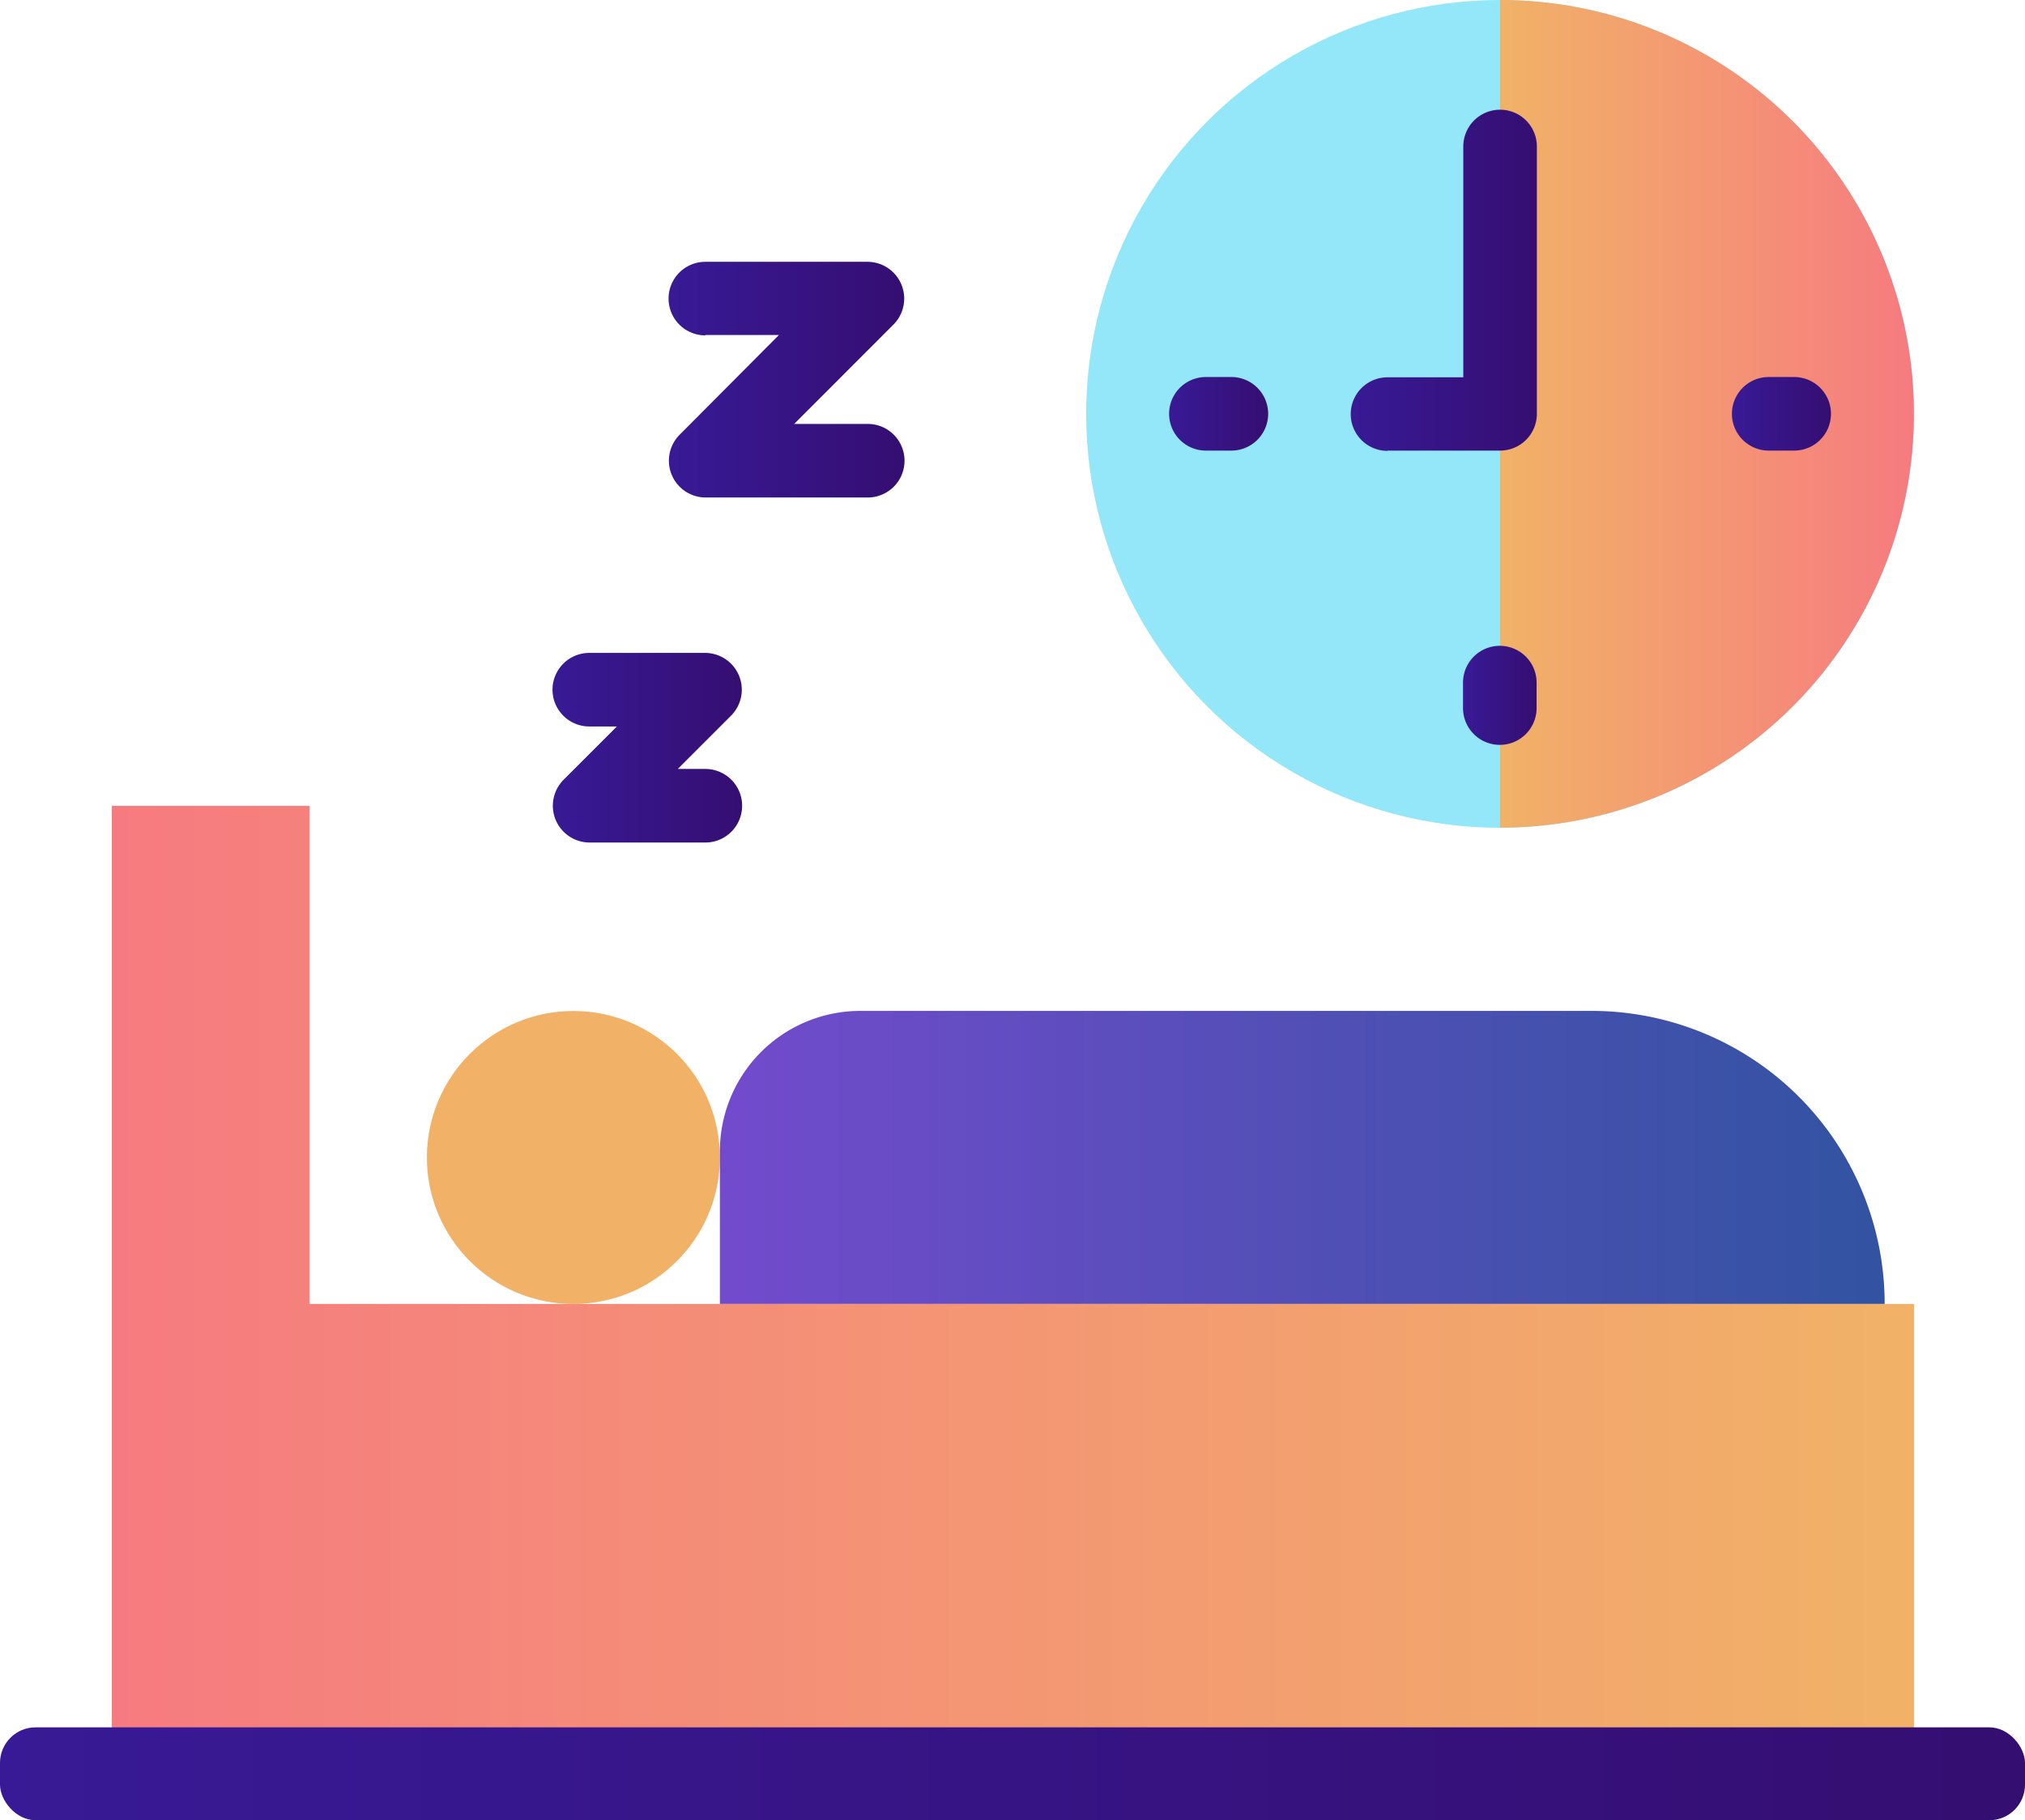 <svg xmlns="http://www.w3.org/2000/svg" xmlns:xlink="http://www.w3.org/1999/xlink" viewBox="0 0 220.2 197.95"><defs><linearGradient id="New_Gradient_Swatch_copy_3" x1="78.28" y1="125.87" x2="204.94" y2="125.87" gradientUnits="userSpaceOnUse"><stop offset="0" stop-color="#724bcc"/><stop offset="1" stop-color="#3253a1"/></linearGradient><linearGradient id="New_Gradient_Swatch_copy_4" x1="12.17" y1="141.8" x2="208.13" y2="141.8" gradientUnits="userSpaceOnUse"><stop offset="0" stop-color="#f67b80"/><stop offset="1" stop-color="#f1b267"/></linearGradient><linearGradient id="New_Gradient_Swatch_copy_4-2" x1="110.09" y1="45.01" x2="155.1" y2="45.01" gradientTransform="matrix(-1, 0, 0, 1, 318.22, 0)" xlink:href="#New_Gradient_Swatch_copy_4"/><linearGradient id="New_Gradient_Swatch_copy_7" x1="72.71" y1="41.28" x2="98.34" y2="41.28" gradientUnits="userSpaceOnUse"><stop offset="0" stop-color="#381a96"/><stop offset="1" stop-color="#350e71"/></linearGradient><linearGradient id="New_Gradient_Swatch_copy_7-2" x1="60.09" y1="81.32" x2="80.68" y2="81.32" xlink:href="#New_Gradient_Swatch_copy_7"/><linearGradient id="New_Gradient_Swatch_copy_7-3" x1="188.34" y1="45.05" x2="199.08" y2="45.05" xlink:href="#New_Gradient_Swatch_copy_7"/><linearGradient id="New_Gradient_Swatch_copy_7-4" x1="127.17" y1="44.97" x2="137.9" y2="44.97" xlink:href="#New_Gradient_Swatch_copy_7"/><linearGradient id="New_Gradient_Swatch_copy_7-5" x1="159.1" y1="75.6" x2="167.07" y2="75.6" xlink:href="#New_Gradient_Swatch_copy_7"/><linearGradient id="New_Gradient_Swatch_copy_7-6" x1="146.93" y1="30.47" x2="167.14" y2="30.47" xlink:href="#New_Gradient_Swatch_copy_7"/><linearGradient id="New_Gradient_Swatch_copy_7-7" x1="0" y1="192.9" x2="220.2" y2="192.9" xlink:href="#New_Gradient_Swatch_copy_7"/></defs><g id="Слой_2" data-name="Слой 2"><g id="Layer_1" data-name="Layer 1"><circle cx="62.35" cy="125.87" r="15.93" style="fill:#f1b267"/><path d="M204.94,141.8H78.28V125.2a15.27,15.27,0,0,1,15.27-15.27h79.53a31.86,31.86,0,0,1,31.86,31.87Z" style="fill:url(#New_Gradient_Swatch_copy_3)"/><polygon points="33.67 141.8 33.67 87.63 12.16 87.63 12.16 195.97 208.13 195.97 208.13 141.8 33.67 141.8" style="fill:url(#New_Gradient_Swatch_copy_4)"/><circle cx="163.12" cy="45.01" r="45.01" style="fill:#93e7f8"/><path d="M163.12,0h0a45,45,0,0,1,0,90h0Z" style="fill:url(#New_Gradient_Swatch_copy_4-2)"/><path d="M76.7,36.43h8L73.88,47.3a4,4,0,0,0,2.82,6.8H94.36a4,4,0,0,0,0-8h-8L97.18,35.27a4,4,0,0,0-2.82-6.8H76.7a4,4,0,1,0,0,8Z" style="fill:url(#New_Gradient_Swatch_copy_7)"/><path d="M64.08,79h3l-5.82,5.82a4,4,0,0,0,2.82,6.8H76.7a4,4,0,1,0,0-8h-3l5.82-5.82A4,4,0,0,0,76.7,71H64.08a4,4,0,1,0,0,8Z" style="fill:url(#New_Gradient_Swatch_copy_7-2)"/><path d="M192.33,49h2.77a4,4,0,0,0,0-8h-2.77a4,4,0,1,0,0,8Z" style="fill:url(#New_Gradient_Swatch_copy_7-3)"/><path d="M137.9,45a4,4,0,0,0-4-4h-2.77a4,4,0,0,0,0,8h2.77A4,4,0,0,0,137.9,45Z" style="fill:url(#New_Gradient_Swatch_copy_7-4)"/><path d="M163.09,70.23a4,4,0,0,0-4,4V77a4,4,0,1,0,8,0V74.21A4,4,0,0,0,163.09,70.23Z" style="fill:url(#New_Gradient_Swatch_copy_7-5)"/><path d="M150.91,49h12.21a4,4,0,0,0,4-4l0-29.07a4,4,0,0,0-4-4h0a4,4,0,0,0-4,4l0,25.1h-8.24a4,4,0,1,0,0,8Z" style="fill:url(#New_Gradient_Swatch_copy_7-6)"/><rect y="187.84" width="220.2" height="10.1" rx="3.87" style="fill:url(#New_Gradient_Swatch_copy_7-7)"/></g></g></svg>